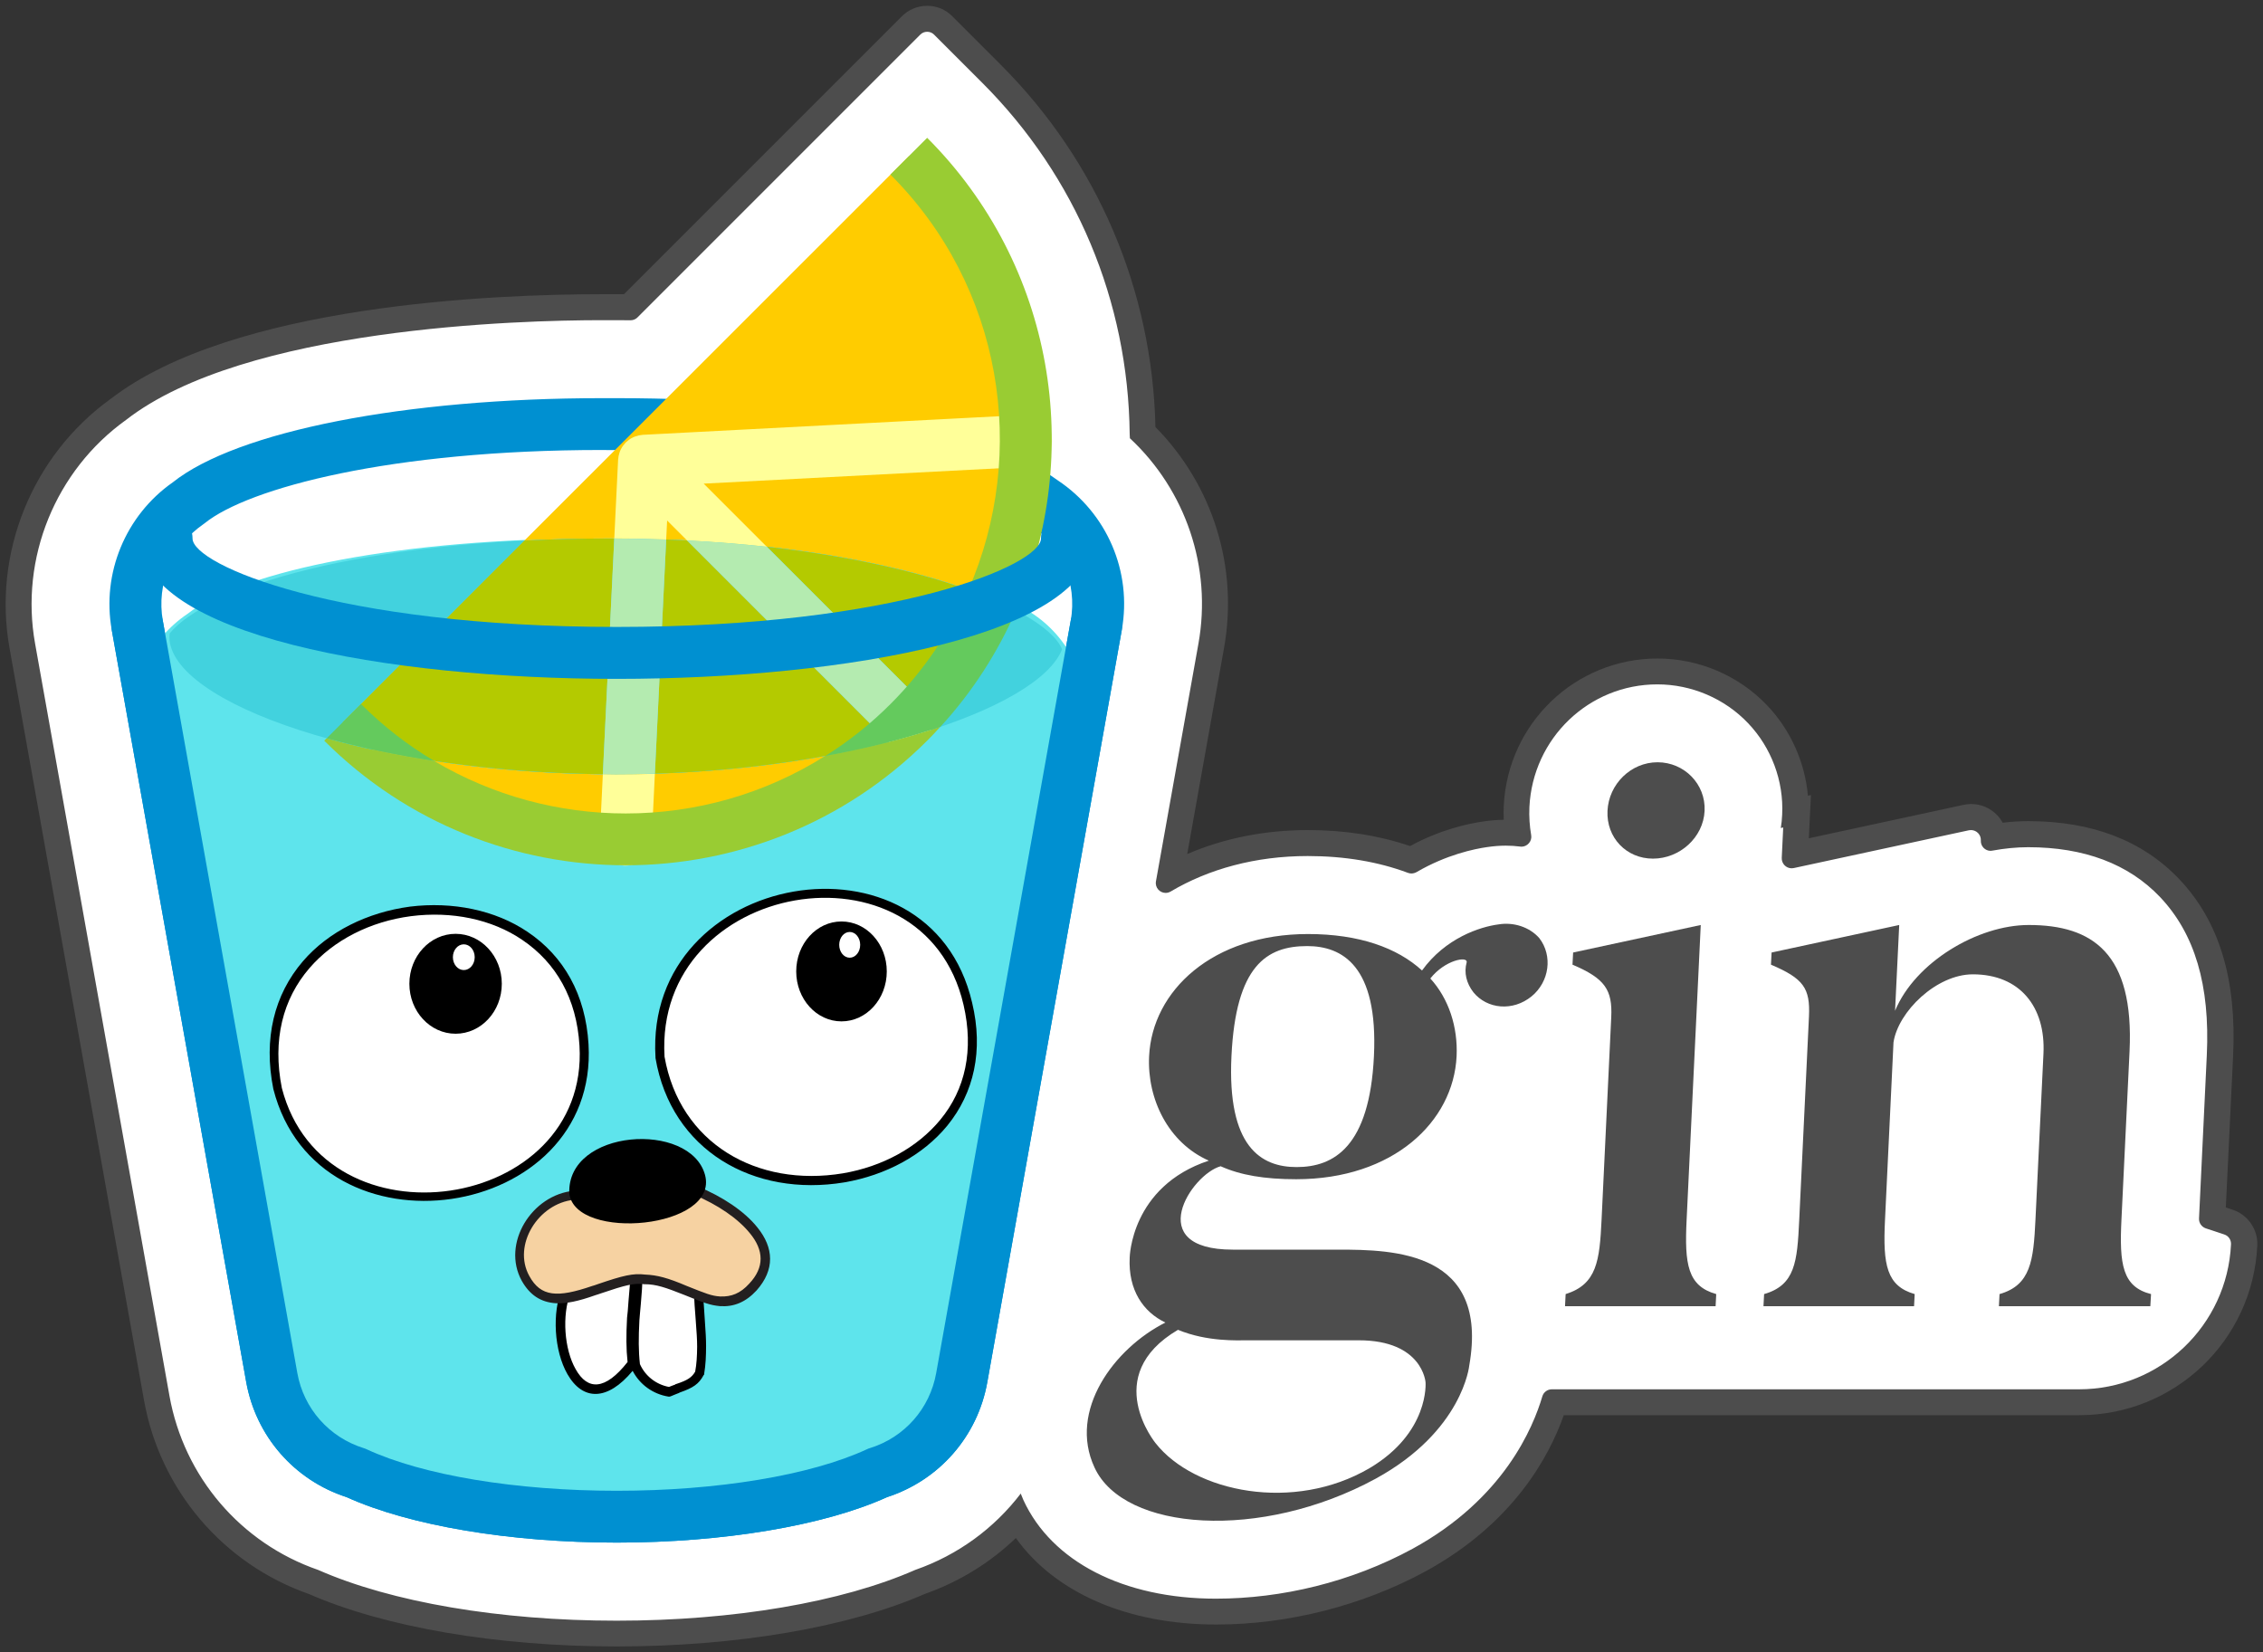 <?xml version="1.0" encoding="utf-8"?>
<!-- Generator: Adobe Illustrator 18.0.0, SVG Export Plug-In . SVG Version: 6.00 Build 0)  -->
<!DOCTYPE svg PUBLIC "-//W3C//DTD SVG 1.1//EN" "http://www.w3.org/Graphics/SVG/1.1/DTD/svg11.dtd">
<svg version="1.1" id="Layer_2" xmlns="http://www.w3.org/2000/svg" xmlns:xlink="http://www.w3.org/1999/xlink" x="0px" y="0px"
	 viewBox="0 0 2179.1 1591" style="enable-background:new 0 0 2179.1 1591;" xml:space="preserve">
<rect x="0" y="0" width="2179.1" height="1591" fill="#333333" stroke="none"/>
<g>
	<g>
		<g>
			<path style="fill:#FFFFFF;" d="M593.9,1572.9c-113.6,0-220-18.1-292.1-49.7c-78.4-27.4-136.2-95.1-150.8-176.9L21.5,622
				C5.9,535.1,42.3,445.7,114,394.2c117.2-91.3,386-98.4,465.6-98.4l8.5,0l5.5,0c4.1,0,8.2,0,12.3,0L877.2,24.5
				c4.2-4.2,9.7-6.5,15.6-6.5c5.9,0,11.4,2.3,15.6,6.5l46.3,46.3c92.3,92.3,143.9,214.9,145.6,345.6
				c54.9,53.4,79.6,129.9,66.1,205.6l-39.8,222.4c38.5-21.4,84.3-32.7,132.7-32.7c36.3,0,69.8,5.6,99.6,16.5
				c29.8-17.2,57.4-23,71.4-25c6.4-1,13.2-1.5,19.9-1.5c3.8,0,7.7,0.2,11.6,0.5c-1.2-8.5-1.6-17.1-1.2-25.7
				c3.5-73,63.1-130.1,135.7-130.1c36.3,0,71.5,15,96.5,41.2c24,25.1,37.1,59.1,36.4,93.7l1.6-0.4l-2,41.7l164.9-35.7
				c1.5-0.3,3.1-0.5,4.7-0.5c6,0,11.8,2.5,15.9,6.8c3.3,3.5,5.4,7.9,5.9,12.6c11-1.9,22.3-2.9,33.3-2.9
				c57.4,0,103.2,17.4,135.9,51.7c36.1,37.9,52,90.7,48.6,161.6l-7.4,155.1l15.7,5.1c9.4,3.1,15.6,12.1,15.1,22
				c-4,84.9-73.8,151.5-158.8,151.5h-505.6c-11.5,37.3-43.4,104.5-130.2,152c-58.9,32-128.3,49.6-195.5,49.6
				c-88,0-158.2-33.7-190.8-90.8c-25.7,28.2-57.9,49.5-94.2,62.2C814,1554.8,707.5,1572.9,593.9,1572.9z"/>
		</g>
		<g>
			<g>
				<path style="fill:#4D4D4D;" d="M892.8,30.6c2.4,0,4.9,0.9,6.7,2.8l46.3,46.3c90.3,90.3,140.6,210.3,142,338.1c0,0.6,0.2,3.3,0.2,4.2
					c53.6,49.9,79.2,124.2,66,197.8l-40.9,228.8c-1.1,6.2,3.8,11.2,9.3,11.2c1.6,0,3.2-0.4,4.8-1.3c36.7-21.8,82-34.2,132-34.2
					c35.5,0,68,5.5,96.6,16.2c1.1,0.4,2.2,0.6,3.3,0.6c1.7,0,3.4-0.5,4.9-1.3c28.9-16.9,56-22.4,67.9-24.1c6-0.9,12.1-1.4,18.1-1.4
					c4.7,0,9.4,0.3,14,0.9c0.4,0,0.8,0.1,1.1,0.1c5.7,0,10.4-5.4,9.3-11.2c-1.5-8.7-2.1-17.7-1.7-26.9
					c3.2-66.3,57.3-118.2,123.2-118.2c32.9,0,64.8,13.6,87.4,37.4c22.4,23.5,34.4,55.6,32.8,88c-0.2,4.4-0.6,8.7-1.3,12.9l2.3-0.5
					c0,0-0.5,11-1.4,29.2c-0.3,5.6,4.2,10.1,9.5,10.1c0.7,0,1.3-0.1,2-0.2l168.7-36.4c0.7-0.1,1.4-0.2,2-0.2c5.3,0,9.8,4.4,9.5,10
					c-0.3,5.5,4.1,10,9.4,10c0.6,0,1.2-0.1,1.7-0.2c11.5-2.1,23.1-3.3,34.5-3.3c53.9,0,96.6,16.1,126.8,47.8
					c33.6,35.3,48.4,85.1,45.2,152.4c0,0-6,125.6-7.5,157.3c-0.2,4.3,2.5,8.1,6.5,9.5l17.8,5.9c4.1,1.3,6.7,5.2,6.5,9.5
					c-3.7,78.1-68.1,139.6-146.3,139.6h-278.8h-104.2h-124.7c-4.2,0-7.9,2.7-9.1,6.7c-8.9,30-37,98.7-124.9,146.8
					c-59,32.1-126.2,48.1-189.5,48.1c-88.8,0-158.1-35.6-185.4-95.1c-0.9-2-1.7-4.1-2.5-6.1c-25.5,33.4-60.5,59.2-101.6,73.5
					c-70.6,31.1-175,48.9-287.5,48.9s-216.9-17.8-287.5-48.9c-74.5-25.8-129.1-89.6-143.1-167.5L33.8,619.8
					C19,537.4,53.4,453.1,121.3,404.4c114.4-89.1,379.4-96.1,458.3-96.1l8.5,0c0,0,5.5,0,5.5,0c4.5,0,9,0,13.5,0.1c0,0,0,0,0.1,0
					c2.5,0,4.9-1,6.7-2.8L886.1,33.4C887.9,31.5,890.4,30.6,892.8,30.6 M892.8,5.6c-9.2,0-17.9,3.6-24.4,10.1L600.8,283.3
					c-2.4,0-4.8,0-7.2,0c0,0-5.7,0-5.7,0l-8.2,0c-103.3,0-355.7,9.9-473.4,101C30.9,438.7-7.2,532.8,9.2,624.2l129.5,724.3
					c15.4,86.1,76.1,157.4,158.5,186.3c73.6,32.2,181.6,50.6,296.7,50.6s223.1-18.4,296.7-50.6c32.9-11.6,62.7-29.9,87.6-53.8
					c37.6,52.6,107.4,83.3,192.9,83.3c69.2,0,140.7-18.2,201.4-51.1c84.3-46.1,119.1-110.2,133.3-150.5h113.5h104.2h278.8
					c91.7,0,167-71.8,171.3-163.4c0.7-15.4-9-29.6-23.7-34.4l-6.6-2.2l7-145.6c3.6-74.5-13.5-130.3-52.1-170.8
					c-35.2-36.9-83.9-55.6-144.9-55.6c-8.2,0-16.5,0.5-24.9,1.5c-1.4-2.6-3.2-5.1-5.3-7.3c-6.5-6.8-15.6-10.7-25-10.7
					c-2.4,0-4.9,0.3-7.3,0.8l-149,32.2l0.4-9.1l1.6-32.5l-2.9,0.6c-2.9-32.3-16.7-63.3-39.3-87c-27.3-28.7-65.8-45.1-105.5-45.1
					c-79.2,0-144.3,62.4-148.1,142c-0.2,4.4-0.2,8.9,0,13.3c-6.5,0.1-13.1,0.6-19.6,1.6c-14.1,2-41,7.6-70.6,23.7
					c-29.8-10.2-62.9-15.4-98.5-15.4c-41.4,0-80.9,7.9-116.1,23.1l35.4-198.1c14-78.1-10.6-156.9-66-213.1
					c-3-132-55.8-255.8-149.2-349.1l-46.3-46.3C910.7,9.2,902,5.6,892.8,5.6L892.8,5.6z"/>
			</g>
		</g>
	</g>
	<g>
		<g>
			<path style="fill:#4D4D4D;" d="M1418.7,955.4c-6.6-8.6-9.2-18.7-6.4-28.8c1.1-6.2-20.9-2.3-35,15.6c17.8,19.5,26.6,46.8,25.3,74.8
				c-3,63.1-61,118.5-154.5,118.5c-30.4,0-53.6-3.9-72.7-12.5c-28.4,7.8-75.6,80.3,11.7,80.3h101.3c53.8,0,145.7,1.6,126.4,111.5
				c0,0-6.1,63.1-90.2,109.1c-110.4,60-242.5,50.7-270.7-10.9c-25.4-54.6,18.8-114.6,68.3-139.5c-21.3-10.1-35.9-31.2-34.4-62.4
				c0,0,1-68.6,76.2-93.5c-38.9-17.1-59.5-59.2-57.5-100.5c3-63.1,61-117.7,153-117.7c49.1,0,85.9,13.2,109.8,35.1
				c22.5-31.2,55.8-42.1,73.8-44.4c14.1-2.3,29.5,2.3,39.1,13.2c13.2,17.1,9.7,42.1-7.4,56.1C1456.8,974.1,1432,971.8,1418.7,955.4z
				 M1318.8,1413.7c57.8-34.3,53.9-82.6,53.9-82.6s-2.7-40.5-64.3-40.5h-107.6c-8.6,0-38.3,1.6-66.5-10.1
				c-75.4,44.4-20.9,109.9-21.6,109.1C1150.1,1437.1,1245.8,1456.5,1318.8,1413.7z M1258.7,911c-39,0-68.7,18.7-72.9,106
				c-4.2,87.3,28.4,106.8,62.7,106.8c35.9,0,70.3-19.5,74.5-106.8C1327.2,929.7,1292.2,911,1258.7,911z"/>
		</g>
		<g>
			<path style="fill:#4D4D4D;" d="M1652,1257.8h-145l0.6-11.7c30.1-9.4,32.7-32,34.6-71.7l9.3-194.8c1.3-26.5-6-37.4-37.3-50.7l0.6-11.7
				l122.9-26.5l-13.6,283.7c-2.1,42.9,0.8,63.9,28.5,71.7L1652,1257.8z M1547.9,780.8c1.2-25.7,22.5-46.8,48.2-46.8
				s46.5,21,45.3,46.8c-1.2,25.7-24,46-49.7,46S1546.7,806.5,1547.9,780.8z"/>
		</g>
		<g>
			<path style="fill:#4D4D4D;" d="M2070.6,1257.8h-145.8l0.6-11.7c30-8.6,32.7-32,34.6-71.7l7.7-159.8c2.2-45.2-22.8-76.4-68-76.4
				c-35.1,0-71.9,35.9-76.4,65.5l-8.2,171.5c-2.1,42.9,1.6,63.1,28.6,70.9l-0.6,11.7h-145l0.6-11.7c30-8.6,31.9-31.2,33.8-70.9
				l9.4-196.4c1.3-27.3-5.3-36.6-36.6-49.9l0.6-11.7l122.9-26.5l-4,82.6c19.4-46.8,79.6-82.6,128.7-82.6
				c61.6,0,101.6,27.3,97.1,121.6l-7.8,162.1c-2.1,42.9,0.8,64.7,28.5,71.7L2070.6,1257.8z"/>
		</g>
	</g>
	<g>
		<g>
			<path style="fill:#FFFFFF;" d="M1004.1,482.9c-58.3-43.4-219.9-74.6-410.2-74.6c-2,0-3.9,0-5.9,0c-2.8,0-5.6,0-8.4,0
				c-186.1,0-343.8,32-398.3,76.1c-36.4,25.2-57.5,70.2-49,117.7l129.5,724.3c7.9,44.2,39.9,79,81,91.7
				c55.1,25.5,147,42.2,251.2,42.2s196.1-16.7,251.2-42.2c41.1-12.8,73.1-47.5,81-91.7l129.5-724.3
				C1064.3,553.6,1042,507.7,1004.1,482.9z"/>
			<path style="fill:#0090D1;" d="M593.9,1485.4c-102.8,0-199.8-16.4-260.2-43.8c-50.3-16.3-87.2-58.6-96.6-110.7L107.6,606.6
				c-9.8-54.6,13.3-110.3,58.7-142.1c61.8-49.3,223.8-81.1,413.3-81.1l8.5,0l5.8,0c192.8,0,359.2,31,424.6,79.1
				c47.5,31.6,71.8,88.1,61.7,144.2l-129.5,724.3c-9.3,52.2-46.3,94.4-96.6,110.7C793.8,1469,696.7,1485.4,593.9,1485.4z
				 M579.6,433.3c-203,0-340.7,36.6-382.6,70.6c-0.5,0.4-1,0.8-1.5,1.1c-29.9,20.7-45,57.1-38.7,92.8l129.5,724.3
				c6.1,34.2,30.6,61.9,63.8,72.3c1.1,0.3,2.1,0.7,3.1,1.2c54,25,143.9,39.9,240.7,39.9s186.7-14.9,240.7-39.9c1-0.5,2-0.9,3.1-1.2
				c33.2-10.3,57.7-38,63.8-72.3L1031,597.8c6.6-36.6-9.4-73.5-40.6-94c-0.4-0.3-0.8-0.5-1.2-0.8c-45.1-33.5-188-69.6-395.3-69.6
				l-5.8,0L579.6,433.3z"/>
		</g>
		<g>
			<path style="fill:#5EE4EC;" d="M992.2,589.5c-57.5-41.3-216.8-71-404.6-71c-1.9,0-3.9,0-5.8,0c-2.8,0-5.5,0-8.3,0
				c-183.5,0-339.1,30.4-392.8,72.5c-35.9,24-56.8,66.8-48.4,112.1l127.8,629.9c7.8,42.1,39.3,75.2,79.9,87.3
				c54.3,24.3,145,40.2,247.7,40.2s193.4-15.9,247.7-40.2c40.5-12.2,72.1-45.2,79.9-87.3L1043,703
				C1051.5,656.8,1029.5,613.1,992.2,589.5z"/>
		</g>
		<g>
			<g>
				<path style="fill:#FFFFFF;" d="M673.1,1248.3c0.5,23.4,5,49.1,0.9,73.8c-6.4,11.9-18.3,13.3-28.9,17.9c-14.7-2.3-27.1-11.9-33-25.7
					c-3.7-28,0.9-54.6,2.3-82.5c0-0.9,17.4,0.5,33,5C660.7,1241,673.1,1247.9,673.1,1248.3L673.1,1248.3z M543.3,1250.2
					c-12.8,48.6,17,127.9,66,62.8c-3.7-27.5,0.5-54.1,1.8-81.2C611.6,1229.6,543.8,1247,543.3,1250.2L543.3,1250.2z"/>
			</g>
			<g>
				<path d="M678.6,1269.9c-0.9-13.8-1.4-19.3-1.4-26.1v-3.2l-3.2-0.9l-57.8-17.9v-3.2l-6,1.4h-0.5v0.5l-65.1,16.5l-2.3,0.5
					l-0.9,2.3c-10.1,24.3-7.8,61,5,83.4c14.7,25.7,38.5,26.1,62.8-3.2c6.9,13.3,19.6,22.4,34.4,24.8h1.4l1.4-0.5
					c1.8-0.9,3.7-1.4,6.9-2.8c0.5,0,0.5,0,0.9-0.5c13.3-4.6,18.8-8.3,23.4-17l0.5-0.5v-0.9c1.4-8.3,1.8-17,1.8-26.6
					C679.9,1289.2,679.5,1282.7,678.6,1269.9L678.6,1269.9z M605.2,1252.9c-0.5,8.3-0.9,11.5-1.4,16c-0.9,17-0.9,29.8,0.5,42.6
					c-21.6,27.5-38.5,27.5-50,6.9c-11-19.3-13.3-51.8-5-73.4l57.8-14.7C606.6,1236.4,606.1,1242.4,605.2,1252.9z M669.4,1320.8
					c-3.2,5.5-7.3,8.3-18.3,11.9c-0.5,0-0.5,0-0.9,0.5c-2.7,0.9-4.6,1.8-6,2.3c-12.4-2.3-22.9-10.5-28-22
					c-1.4-12.4-1.4-25.2-0.5-42.2c0.5-4.6,0.5-7.8,1.4-16.1c0.9-10.5,1.4-17,1.4-22.9l50,15.1c0,6,0.5,11.5,1.4,23.4
					c0.9,12.4,1.4,18.8,1.4,26.1C671.2,1305.7,670.8,1313.5,669.4,1320.8z"/>
			</g>
			<g>
				<path style="fill:#FFFFFF;" d="M267.3,1048.6c42.2,164.1,304.9,122,294.8-42.6C550.2,808.8,227,846.9,267.3,1048.6"/>
			</g>
			<g>
				<path d="M566.7,1005.5c-2.8-47.7-23.8-84.8-58.7-108.2c-31.2-21.1-72.4-29.3-113.2-24.3c-40.8,5.5-78.4,23.8-103.2,52.7
					c-27.5,32.1-38.1,74.3-28.4,122.9l4.1-0.9l-4.1,0.9C306.3,1217.3,576.8,1176.5,566.7,1005.5z M271.4,1047.7
					c-9.2-46.3,0.9-85.7,26.6-115.5c23.4-27.1,58.7-44.9,97.7-50c39-5,77.9,2.8,107.3,22.9c32.5,22,52.3,56.4,55,101.8
					C567.6,1166.9,312.2,1205.4,271.4,1047.7L271.4,1047.7z"/>
			</g>
			<g>
				<ellipse cx="438.7" cy="947.3" rx="44.5" ry="48.1"/>
			</g>
			<g>
				<ellipse style="fill:#FFFFFF;" cx="446.6" cy="921.7" rx="10.5" ry="12.4"/>
			</g>
			<g>
				<path style="fill:#FFFFFF;" d="M635.7,1017.9c32.6,188.4,340.7,138.5,296.2-51.4C892,796,624.7,843.2,635.7,1017.9"/>
			</g>
			<g>
				<path d="M936.1,965.6c-40.8-175.6-315.9-127.5-304.9,52.7v0.5c15.1,88.9,94.5,134.3,182,119.7c39.9-6.9,75.6-26.1,99-54.6
					C937.9,1052.3,947.1,1011.5,936.1,965.6L936.1,965.6z M905.3,1078.4c-22,26.6-55.5,44.9-93.5,51.4
					c-83,13.8-157.3-28.9-171.9-112.3c-10.1-169.6,249.4-215,287.9-50C937.9,1011,929.6,1049.1,905.3,1078.4z"/>
			</g>
			<g>
				<ellipse cx="810.3" cy="935.4" rx="43.6" ry="48.1"/>
			</g>
			<g>
				<ellipse style="fill:#FFFFFF;" cx="818.2" cy="909.8" rx="10.1" ry="12.4"/>
			</g>
			<g>
				<g>
					<path style="fill:#F6D2A2;" d="M552.8,1151.1c-36.2,3.2-65.6,45.8-46.8,79.8c24.8,44.9,80.2-4.1,114.6,0.5
						c39.9,0.9,72.4,42.2,104.1,7.3c35.3-38.5-15.1-76.1-55-92.6L552.8,1151.1L552.8,1151.1z"/>
				</g>
				<g>
					<path style="fill:#231F20;" d="M729.3,1181.9c-12.4-15.6-33.9-29.8-57.3-39.4l-0.9-0.5h-0.9l-117.4,4.6c-40.8,3.7-70.1,50.9-50.4,86.7
						c7.8,13.8,18.3,20.6,32.6,21.6c10.5,0.5,21.6-1.8,38.5-7.8c1.4-0.5,3.2-0.9,5.5-1.8c22.9-7.8,32.1-10.1,41.3-8.7h0.5
						c11,0,20.2,3.2,37.6,10.1c19.3,7.8,25.2,10.1,34.8,11c13.3,0.9,24.8-3.7,35.3-15.1C746.2,1222.7,745.3,1201.6,729.3,1181.9
						L729.3,1181.9z M721.5,1236c-8.7,9.6-17.4,12.8-28,12.4c-8.3-0.5-13.8-2.8-32.1-10.1c-18.3-7.8-28.4-10.5-40.3-11
						c-11.5-1.4-21.1,0.9-45.4,9.2c-2.3,0.9-4.1,1.4-5.5,1.8c-33.5,11.5-49.5,10.5-60.5-9.6c-16.5-29.8,8.7-70.1,43.1-73.4l116-4.6
						c22,9.2,41.7,22.5,53.2,36.7C735.7,1203.9,736.2,1220.4,721.5,1236L721.5,1236z"/>
				</g>
				<g>
					<path d="M678.9,1131.4c-14.2-52.3-133.4-44.5-130.7,17.9C554.1,1195.6,692.6,1183.2,678.9,1131.4z"/>
				</g>
			</g>
		</g>
		<g>
			<path style="fill:#0090D1;" d="M593.9,1485.4c-102.8,0-199.8-16.4-260.2-43.8c-50.3-16.3-87.2-58.6-96.6-110.7L107.6,606.6
				c-2.4-13.6,6.6-26.6,20.2-29c13.6-2.5,26.6,6.6,29,20.2l129.5,724.3c6.1,34.2,30.6,61.9,63.8,72.3c1.1,0.3,2.1,0.7,3.1,1.2
				c54,25,143.9,39.9,240.7,39.9s186.7-14.9,240.7-39.9c1-0.5,2-0.9,3.1-1.2c33.2-10.3,57.7-38,63.8-72.3L1031,597.8
				c2.4-13.6,15.4-22.7,29-20.2c13.6,2.4,22.6,15.4,20.2,29l-129.5,724.3c-9.3,52.2-46.3,94.4-96.6,110.7
				C793.8,1469,696.7,1485.4,593.9,1485.4z"/>
		</g>
		<g>
			<path style="fill:#42D2DE;" d="M588,518.5c-244.2,0-390,48.9-424.6,91.4c-0.1,1.1-0.3,2.2-0.3,3.3c0,63.4,191.8,132.4,429.8,132.4
				c222.9,0,407.4-62.6,429.8-120.4C1005.2,582.3,843.3,518.5,588,518.5z"/>
		</g>
		<path style="fill:#FFCC00;" d="M359,721.9c144.1,117.7,353.3,115.3,494.9-6.8c-72.6,18.4-163.1,30.5-261,30.5
			C506.5,745.6,426.3,736.5,359,721.9z"/>
		<path style="fill:#FFCC00;" d="M955.9,577.1c61.5-141.1,34.6-311.4-80.7-426.7L505,520.5c26.3-1.3,53.9-2,83-2
			C755.8,518.5,883.2,546.1,955.9,577.1z"/>
		<path style="fill:#69D7E2;" d="M955.9,577.1c-72.6-31.1-200.1-58.6-367.8-58.6c-29.1,0-56.8,0.7-83,2L329.9,695.6
			c9.3,9.3,19.1,18.1,29.1,26.3c67.3,14.6,147.5,23.7,234,23.7c97.9,0,188.4-12.1,261-30.5c7.2-6.2,14.3-12.7,21.2-19.5
			C910.3,660.4,937.1,620.1,955.9,577.1z"/>
		<path style="fill:none;" d="M642.4,501.2l-0.9,18.3c6.8,0.2,13.4,0.5,20.1,0.9L642.4,501.2z"/>
		<path style="fill:#FFFF99;" d="M855.3,713.9c4.8,4.4,10.8,6.7,16.9,6.7c6.4,0,12.8-2.4,17.7-7.3c9.4-9.4,9.7-24.5,0.8-34.3
			c-5,5.6-10.2,11.2-15.6,16.6C868.7,702,862,708.1,855.3,713.9z"/>
		<path style="fill:#FFFF99;" d="M580.5,745.5l-3,61.8c-0.7,13.8,10,25.5,23.8,26.2c0.4,0,0.8,0,1.2,0c13.3,0,24.3-10.4,25-23.8l3.1-64.6
			c-12.4,0.4-25,0.6-37.7,0.6C588.8,745.6,584.7,745.5,580.5,745.5z"/>
		<path style="fill:#FFFF99;" d="M986.7,399.5l-367.8,19.2c-0.5,0-0.9,0.2-1.3,0.2c-0.5,0.1-1.1,0.1-1.6,0.2c-0.4,0.1-0.8,0.2-1.3,0.3
			c-0.7,0.2-1.3,0.4-2,0.6c-0.5,0.2-1,0.3-1.4,0.4c-0.4,0.2-0.8,0.3-1.2,0.5c-0.6,0.3-1.2,0.6-1.8,0.9c-0.5,0.3-0.9,0.5-1.4,0.8
			c-0.3,0.2-0.7,0.5-1,0.7c-0.5,0.4-1,0.8-1.5,1.2c-0.5,0.4-0.9,0.8-1.4,1.2c-0.1,0.1-0.3,0.2-0.4,0.3c-0.2,0.2-0.3,0.3-0.4,0.5
			c-0.4,0.4-0.8,0.9-1.1,1.3c-0.4,0.5-0.9,1-1.3,1.6c-0.2,0.3-0.5,0.6-0.7,1c-0.3,0.4-0.5,0.9-0.8,1.4c-0.3,0.6-0.7,1.2-0.9,1.8
			c-0.2,0.4-0.3,0.7-0.5,1.1c-0.2,0.5-0.3,1-0.5,1.6c-0.2,0.6-0.4,1.2-0.5,1.9c-0.1,0.4-0.2,0.8-0.3,1.2c-0.1,0.6-0.1,1.2-0.2,1.8
			c0,0.4-0.2,0.8-0.2,1.2l-3.7,76.1c17.1,0,33.8,0.4,50,1l0.9-18.3l19.2,19.2c26.9,1.4,52.5,3.4,76.8,6.1l-60.8-60.8l311.7-16.2
			c13.8-0.7,24.4-12.5,23.7-26.3C1012.3,409.4,1000.6,398.7,986.7,399.5z"/>
		<path style="fill:#B4CA00;" d="M588,518.5c-29.1,0-56.8,0.7-83,2L329.9,695.6c9.3,9.3,19.1,18.1,29.1,26.3c64,13.9,139.9,22.7,221.5,23.6
			l11-226.9C590.4,518.5,589.2,518.5,588,518.5z"/>
		<path style="fill:#B4CA00;" d="M890.7,679c27.6-31,49.3-65.4,65.2-101.8c-49-21-123-40.3-217.4-50.7l151.4,151.4
			C890.2,678.2,890.4,678.6,890.7,679z"/>
		<path style="fill:#B4CA00;" d="M661.6,520.4c-6.6-0.3-13.3-0.6-20.1-0.9L630.6,745c83.4-2.6,160.1-13.9,223.3-29.9
			c0.4-0.4,0.9-0.8,1.3-1.2c-0.3-0.2-0.5-0.4-0.8-0.6L661.6,520.4z"/>
		<path style="fill:#B4EBB0;" d="M591.5,518.5l-11,226.9c4.2,0,8.2,0.2,12.4,0.2c12.7,0,25.2-0.2,37.7-0.6l10.9-225.5
			C625.3,518.9,608.6,518.6,591.5,518.5z"/>
		<path style="fill:#B4EBB0;" d="M854.5,713.3c0.2,0.2,0.5,0.4,0.8,0.6c6.8-5.9,13.4-11.9,19.8-18.3c5.4-5.4,10.6-11,15.6-16.6
			c-0.3-0.3-0.5-0.7-0.8-1L738.4,526.5c-24.3-2.7-49.9-4.7-76.8-6.1L854.5,713.3z"/>
		<path style="fill:#99CC33;" d="M602.5,783.3c-63.9,0-127.9-16.9-184.5-50.6c-37.7-5.7-72.5-13.1-103.5-21.8l-2.3,2.3
			c80,80,185.2,120,290.3,120c105.1,0,210.2-40,290.3-120c4.4-4.4,8.6-8.8,12.7-13.4c-32,10.9-69.4,20.4-110.7,28
			C736.2,764.8,669.4,783.3,602.5,783.3z"/>
		<path style="fill:#99CC33;" d="M892.8,132.7l-35.4,35.4C965.4,276,990.3,435.9,932.5,568c17.8,6.4,33.1,13.1,45.9,19.8
			C1044.1,437.5,1015.6,255.6,892.8,132.7z"/>
		<path style="fill:#64CA5D;" d="M932.5,568c-17.5,39.9-42.4,77.3-75,109.9c-19.4,19.4-40.4,36-62.7,50c41.3-7.5,78.7-17.1,110.7-28
			c31.1-33.9,55.3-71.9,72.9-112.1C965.6,581.1,950.3,574.4,932.5,568z"/>
		<path style="fill:#64CA5D;" d="M347.6,677.9l-33,33c31,8.6,65.8,16.1,103.5,21.8C392.9,717.8,369.2,699.5,347.6,677.9z"/>
		<g>
			<path style="fill:#0090D1;" d="M593.9,653.7c-220.8,0-458.5-42.3-458.5-135.2c0-13.8,11.2-25,25-25c13.8,0,25,11.2,25,25
				c0,25.5,139,85.2,408.5,85.2s408.5-59.7,408.5-85.2c0-13.8,11.2-25,25-25c13.8,0,25,11.2,25,25
				C1052.4,611.4,814.7,653.7,593.9,653.7z"/>
		</g>
	</g>
</g>
</svg>
